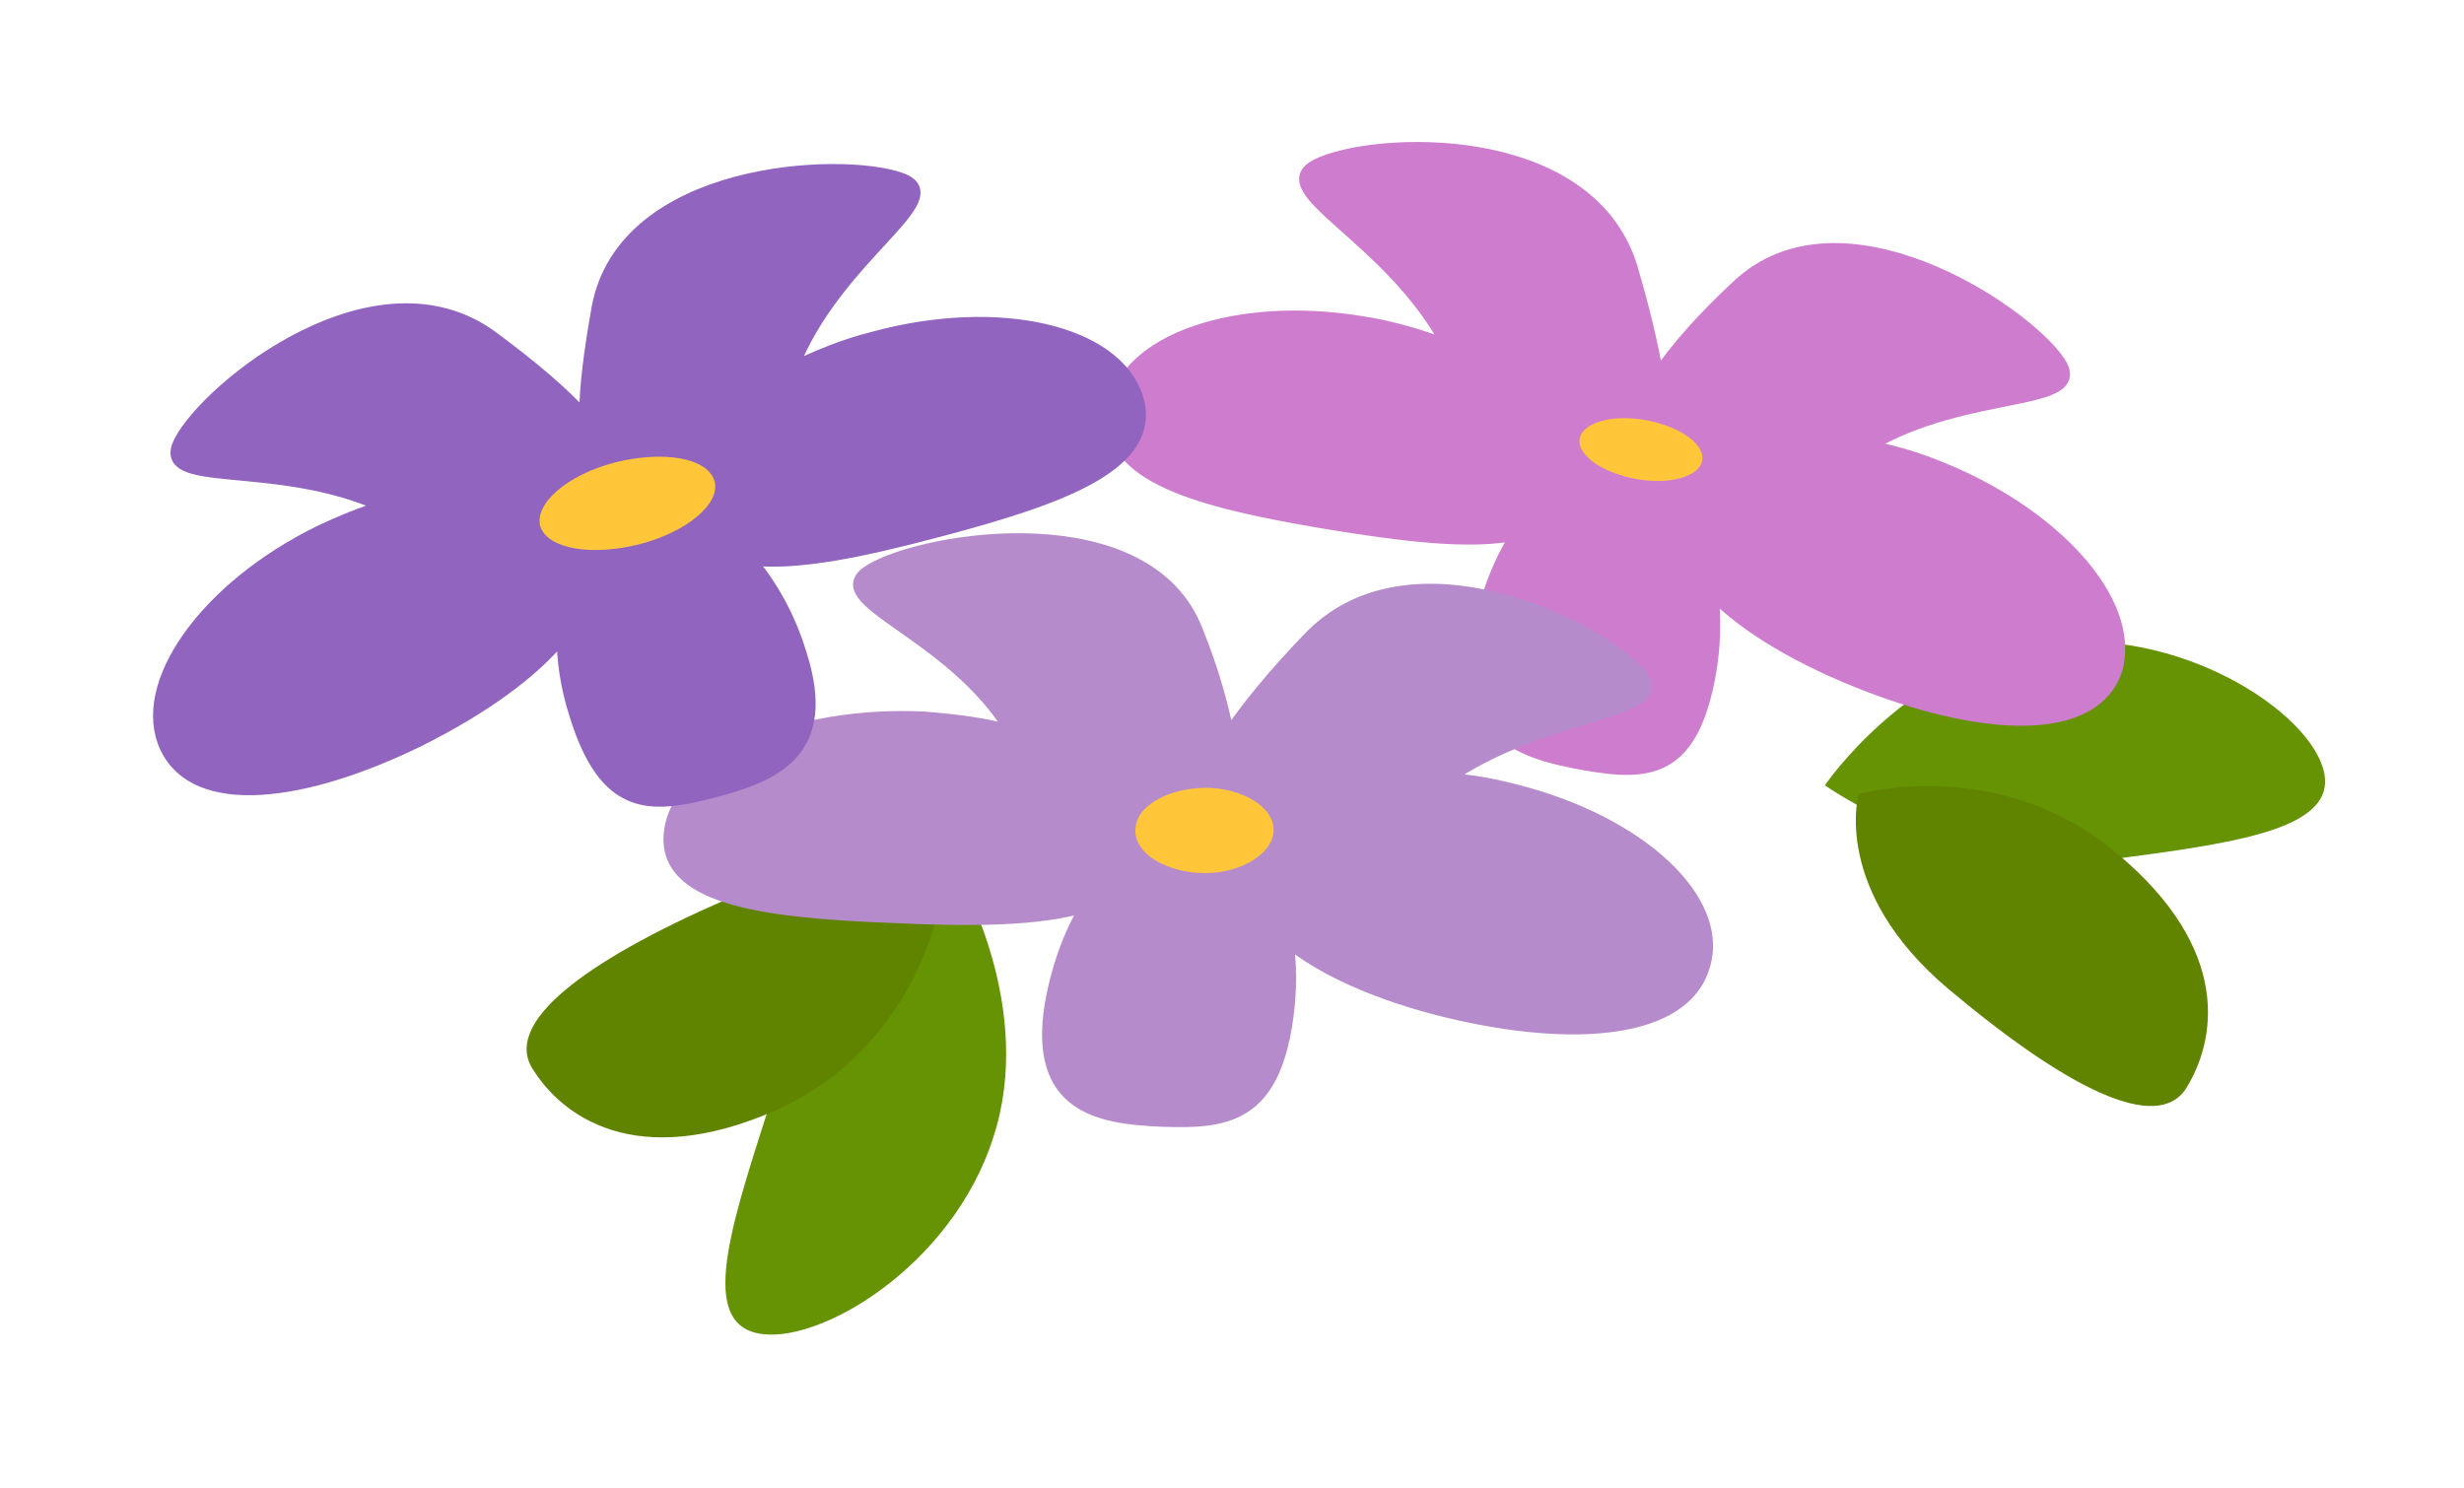 <svg xmlns="http://www.w3.org/2000/svg" xmlns:xlink="http://www.w3.org/1999/xlink" viewBox= "0 0 197 119" width="197px" height="119px">
<g xmlns="http://www.w3.org/2000/svg" id="Flowers.svg">
<path id="leavesbBorder" fill="#669303" d="M185.8,61.7C186.9,66.5,178.1,67.5,167.4,68.9C156.6,70.3,145.9,62.8,145.9,62.8C145.9,62.8,152.6,52.9,163.4,51.5C174.2,50,184.7,56.9,185.8,61.7M60.5,106.6C65.3,107.7,76.1,101.3,79.4,91C82.8,80.7,76.8,70.3,76.8,70.3S65.4,76.6,62,86.9C58.7,97.2,55.7,105.5,60.5,106.6"/>
<path id="leavesaBorder" fill="#618400" d="M174.8,87C172.5,90.7,165.2,87,155.8,79.1C146.4,71.2,148.6,63.5,148.6,63.5C148.6,63.5,159.8,60.3,169.2,68.2C178.6,76,177.1,83.3,174.8,87M42.6,85.5C44.9,89.2,50.8,93.7,62,88.8C73.2,83.8,75.1,72.4,75.1,72.4C75.1,72.4,69.1,67,57.9,72C46.7,76.9,40.2,81.8,42.6,85.5"/>
<path id="floweraDraw" fill="#CE7CCE" stroke="#CE7CCE" stroke-miterlimit="10" d="M154.6,37.2C152.8,36.5,151,36,149.3,35.7C157.3,30.9,167.1,32.6,164.6,28.9C161.7,24.7,147.1,15.1,138.9,22.9C136.1,25.5,134,27.9,132.5,30.1C132.1,27.6,131.4,24.7,130.4,21.3C126.9,10.2,109.7,11,105.3,13.2C101.3,15.2,111.2,18.9,115.8,27.7C113.8,26.9,111.5,26.2,109,25.8C98.9,24.1,90,27.2,89.1,32.6C88.2,38.1,95.9,40.1,106,41.8C112.1,42.8,117.6,43.5,121.3,42.7C119.9,44.9,118.8,47.6,118.3,50.7C116.9,58.7,121.6,60.2,126.7,61.1C131.8,62,135.3,61.8,136.7,53.8C137.1,51.6,137.1,49.4,136.9,47.4C139.6,50.2,144.1,52.8,149.3,54.8C158.9,58.5,167.5,58.8,169.2,53.5C170.7,48.1,164.2,40.9,154.6,37.2"/>
<path id="flowerbDraw" fill="#B68BCC" stroke="#B68BCC" stroke-miterlimit="10" d="M121.1,63.2C119.2,62.7,117.4,62.4,115.6,62.3C123.6,56.7,133.8,57.2,131.1,53.9C128,50.2,112.7,42.5,104.6,51.1C101.8,54,99.7,56.6,98.2,58.8C97.7,56.4,97,53.7,95.7,50.5C91.8,40.2,74.1,42.9,69.6,45.6C65.6,48,76,50.4,80.9,58.5C78.8,57.9,76.4,57.6,73.9,57.4C63.5,56.9,54.4,60.9,53.6,66.4C52.8,71.8,60.8,72.9,71.2,73.3C77.5,73.6,83.2,73.6,86.9,72.4C85.5,74.7,84.5,77.5,84,80.5C82.8,88.4,87.7,89.4,92.9,89.6C98.1,89.8,101.8,89.3,102.9,81.4C103.2,79.2,103.2,77.1,102.9,75.2C105.8,77.6,110.4,79.6,115.8,80.9C125.8,83.3,134.6,82.6,136.2,77.3C137.9,72,131.1,65.7,121.1,63.2"/>
<path id="flowercDraw" fill="#9064BF" stroke="#9064BF" stroke-miterlimit="10" d="M90.9,31.8C89.2,26.5,79.9,24.3,69.9,27C67.5,27.6,65.3,28.5,63.3,29.5C66.8,20.4,76.3,15.8,72,14.3C67.2,12.6,49.9,13.4,47.8,24.6C47.2,28,46.8,30.9,46.8,33.4C45,31.4,42.5,29.3,39.4,27C30.1,20.1,16.7,30.9,14.4,35.3C12.4,39.2,22,36.5,30.7,40.5C29,41,27.3,41.7,25.6,42.5C16.4,47,10.9,54.8,13.3,59.8C15.7,64.8,24.3,63.7,33.5,59.2C38.5,56.7,42.6,53.8,45,50.8C45,52.8,45.3,54.9,46,57.1C48.4,64.9,52,64.6,57,63.3C62,62,66.5,60.1,64,52.3C63.1,49.3,61.6,46.7,59.9,44.7C63.7,45.2,69.2,44,75.2,42.4C85,39.8,92.5,37.1,90.9,31.8"/>
<path id="center3Border" fill="#FFC639" d="M136.1,36.8C135.9,38.1,133.5,38.8,130.8,38.3C128.1,37.8,126.1,36.4,126.3,35.1C126.5,33.8,128.9,33.1,131.6,33.6S136.3,35.5,136.1,36.8"/>
<path id="center2Border" fill="#FFC639" d="M101.8,66.7C102.1,64.8,99.8,63.2,96.8,63C93.7,62.9,91,64.3,90.8,66.1C90.5,68,92.8,69.6,95.8,69.8C98.8,70,101.5,68.5,101.8,66.7"/>
<path id="center1Border" fill="#FFC639" d="M43.2,42.1C43.8,43.9,47.3,44.5,51.2,43.5C55,42.5,57.7,40.2,57.1,38.4S53,36,49.1,37C45.3,38,42.7,40.3,43.2,42.1"/>
</g>
</svg>